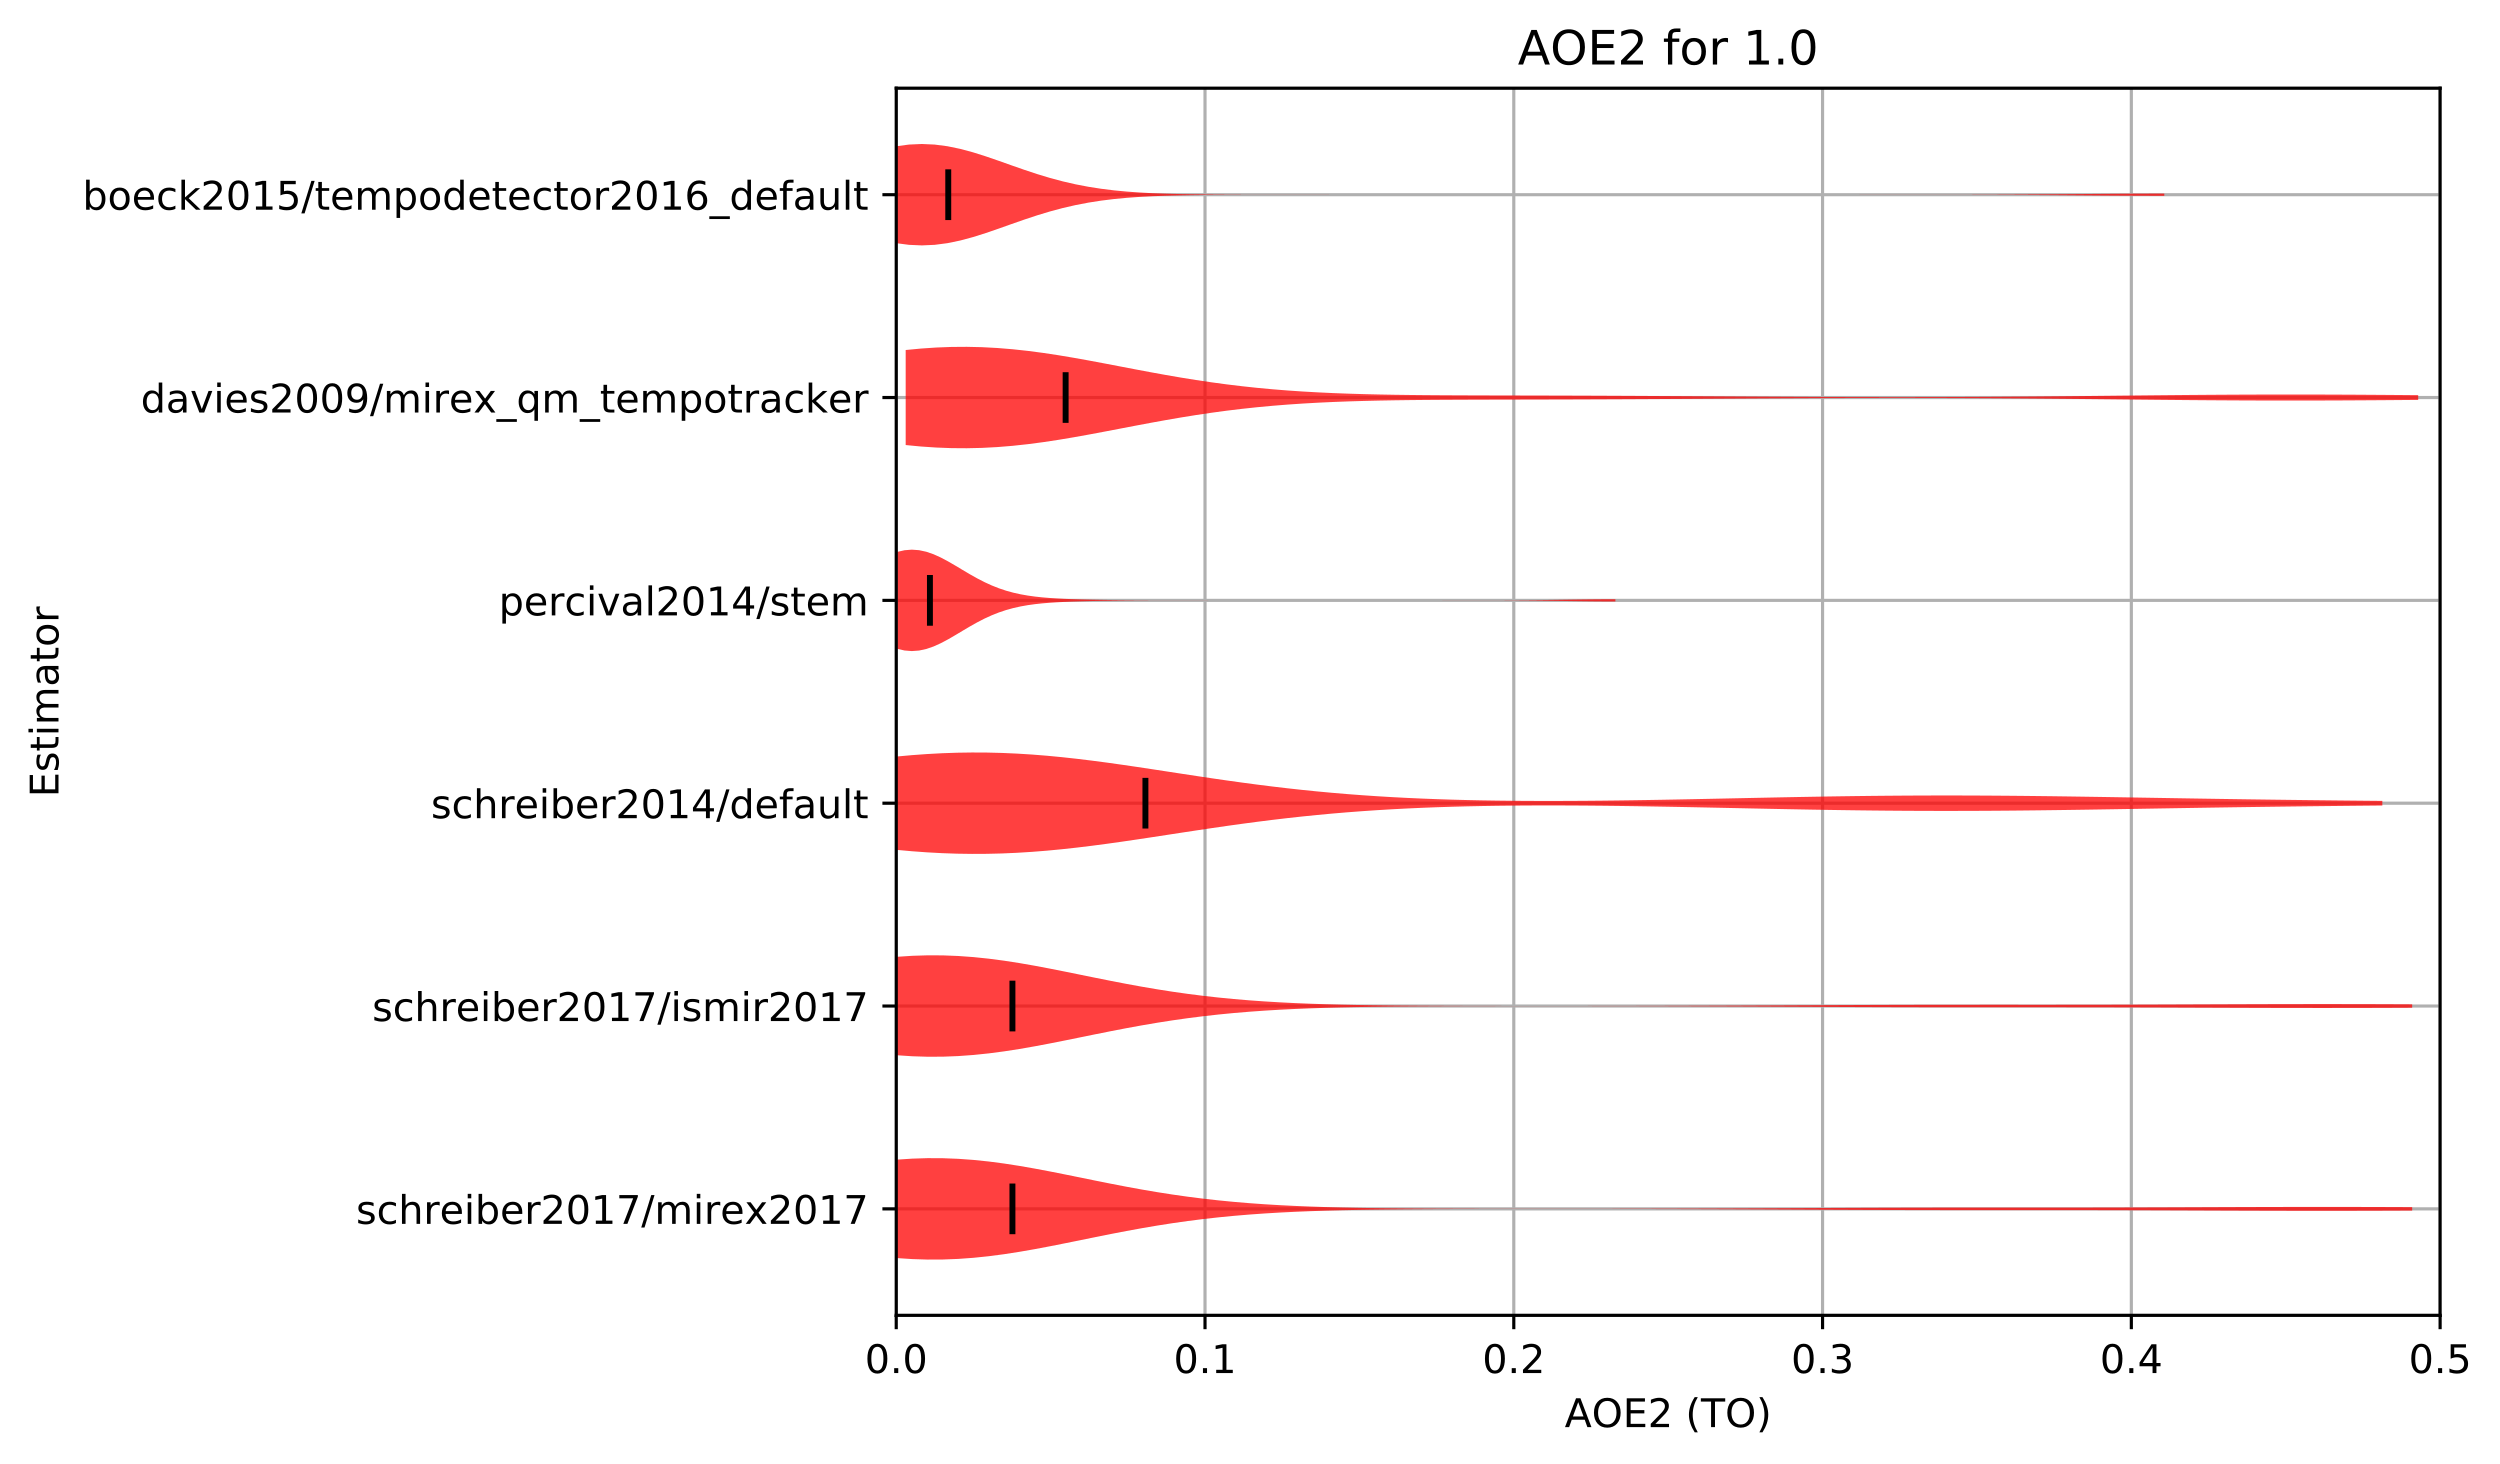<?xml version="1.0" encoding="utf-8" standalone="no"?>
<!DOCTYPE svg PUBLIC "-//W3C//DTD SVG 1.1//EN"
  "http://www.w3.org/Graphics/SVG/1.1/DTD/svg11.dtd">
<!-- Created with matplotlib (http://matplotlib.org/) -->
<svg height="370.338pt" version="1.1" viewBox="0 0 632.498 370.338" width="632.498pt" xmlns="http://www.w3.org/2000/svg" xmlns:xlink="http://www.w3.org/1999/xlink">
 <defs>
  <style type="text/css">
*{stroke-linecap:butt;stroke-linejoin:round;}
  </style>
 </defs>
 <g id="figure_1">
  <g id="patch_1">
   <path d="M -0 370.338 
L 632.498 370.338 
L 632.498 0 
L -0 0 
z
" style="fill:#ffffff;"/>
  </g>
  <g id="axes_1">
   <g id="patch_2">
    <path d="M 226.747 332.782 
L 617.347 332.782 
L 617.347 22.318 
L 226.747 22.318 
z
" style="fill:#ffffff;"/>
   </g>
   <g id="matplotlib.axis_1">
    <g id="xtick_1">
     <g id="line2d_1">
      <path clip-path="url(#p055250c05f)" d="M 226.747 332.782 
L 226.747 22.318 
" style="fill:none;stroke:#b0b0b0;stroke-linecap:square;stroke-width:0.8;"/>
     </g>
     <g id="line2d_2">
      <defs>
       <path d="M 0 0 
L 0 3.5 
" id="m2eb9b8fea3" style="stroke:#000000;stroke-width:0.8;"/>
      </defs>
      <g>
       <use style="stroke:#000000;stroke-width:0.8;" x="226.747" xlink:href="#m2eb9b8fea3" y="332.782"/>
      </g>
     </g>
     <g id="text_1">
      <!-- 0.0 -->
      <defs>
       <path d="M 31.781 66.406 
Q 24.172 66.406 20.328 58.906 
Q 16.5 51.422 16.5 36.375 
Q 16.5 21.391 20.328 13.891 
Q 24.172 6.391 31.781 6.391 
Q 39.453 6.391 43.281 13.891 
Q 47.125 21.391 47.125 36.375 
Q 47.125 51.422 43.281 58.906 
Q 39.453 66.406 31.781 66.406 
z
M 31.781 74.219 
Q 44.047 74.219 50.516 64.516 
Q 56.984 54.828 56.984 36.375 
Q 56.984 17.969 50.516 8.266 
Q 44.047 -1.422 31.781 -1.422 
Q 19.531 -1.422 13.062 8.266 
Q 6.594 17.969 6.594 36.375 
Q 6.594 54.828 13.062 64.516 
Q 19.531 74.219 31.781 74.219 
z
" id="DejaVuSans-30"/>
       <path d="M 10.688 12.406 
L 21 12.406 
L 21 0 
L 10.688 0 
z
" id="DejaVuSans-2e"/>
      </defs>
      <g transform="translate(218.795 347.381)scale(0.1 -0.1)">
       <use xlink:href="#DejaVuSans-30"/>
       <use x="63.623" xlink:href="#DejaVuSans-2e"/>
       <use x="95.41" xlink:href="#DejaVuSans-30"/>
      </g>
     </g>
    </g>
    <g id="xtick_2">
     <g id="line2d_3">
      <path clip-path="url(#p055250c05f)" d="M 304.867 332.782 
L 304.867 22.318 
" style="fill:none;stroke:#b0b0b0;stroke-linecap:square;stroke-width:0.8;"/>
     </g>
     <g id="line2d_4">
      <g>
       <use style="stroke:#000000;stroke-width:0.8;" x="304.867" xlink:href="#m2eb9b8fea3" y="332.782"/>
      </g>
     </g>
     <g id="text_2">
      <!-- 0.1 -->
      <defs>
       <path d="M 12.406 8.297 
L 28.516 8.297 
L 28.516 63.922 
L 10.984 60.406 
L 10.984 69.391 
L 28.422 72.906 
L 38.281 72.906 
L 38.281 8.297 
L 54.391 8.297 
L 54.391 0 
L 12.406 0 
z
" id="DejaVuSans-31"/>
      </defs>
      <g transform="translate(296.915 347.381)scale(0.1 -0.1)">
       <use xlink:href="#DejaVuSans-30"/>
       <use x="63.623" xlink:href="#DejaVuSans-2e"/>
       <use x="95.41" xlink:href="#DejaVuSans-31"/>
      </g>
     </g>
    </g>
    <g id="xtick_3">
     <g id="line2d_5">
      <path clip-path="url(#p055250c05f)" d="M 382.987 332.782 
L 382.987 22.318 
" style="fill:none;stroke:#b0b0b0;stroke-linecap:square;stroke-width:0.8;"/>
     </g>
     <g id="line2d_6">
      <g>
       <use style="stroke:#000000;stroke-width:0.8;" x="382.987" xlink:href="#m2eb9b8fea3" y="332.782"/>
      </g>
     </g>
     <g id="text_3">
      <!-- 0.2 -->
      <defs>
       <path d="M 19.188 8.297 
L 53.609 8.297 
L 53.609 0 
L 7.328 0 
L 7.328 8.297 
Q 12.938 14.109 22.625 23.891 
Q 32.328 33.688 34.812 36.531 
Q 39.547 41.844 41.422 45.531 
Q 43.312 49.219 43.312 52.781 
Q 43.312 58.594 39.234 62.25 
Q 35.156 65.922 28.609 65.922 
Q 23.969 65.922 18.812 64.312 
Q 13.672 62.703 7.812 59.422 
L 7.812 69.391 
Q 13.766 71.781 18.938 73 
Q 24.125 74.219 28.422 74.219 
Q 39.75 74.219 46.484 68.547 
Q 53.219 62.891 53.219 53.422 
Q 53.219 48.922 51.531 44.891 
Q 49.859 40.875 45.406 35.406 
Q 44.188 33.984 37.641 27.219 
Q 31.109 20.453 19.188 8.297 
z
" id="DejaVuSans-32"/>
      </defs>
      <g transform="translate(375.035 347.381)scale(0.1 -0.1)">
       <use xlink:href="#DejaVuSans-30"/>
       <use x="63.623" xlink:href="#DejaVuSans-2e"/>
       <use x="95.41" xlink:href="#DejaVuSans-32"/>
      </g>
     </g>
    </g>
    <g id="xtick_4">
     <g id="line2d_7">
      <path clip-path="url(#p055250c05f)" d="M 461.107 332.782 
L 461.107 22.318 
" style="fill:none;stroke:#b0b0b0;stroke-linecap:square;stroke-width:0.8;"/>
     </g>
     <g id="line2d_8">
      <g>
       <use style="stroke:#000000;stroke-width:0.8;" x="461.107" xlink:href="#m2eb9b8fea3" y="332.782"/>
      </g>
     </g>
     <g id="text_4">
      <!-- 0.3 -->
      <defs>
       <path d="M 40.578 39.312 
Q 47.656 37.797 51.625 33 
Q 55.609 28.219 55.609 21.188 
Q 55.609 10.406 48.188 4.484 
Q 40.766 -1.422 27.094 -1.422 
Q 22.516 -1.422 17.656 -0.516 
Q 12.797 0.391 7.625 2.203 
L 7.625 11.719 
Q 11.719 9.328 16.594 8.109 
Q 21.484 6.891 26.812 6.891 
Q 36.078 6.891 40.938 10.547 
Q 45.797 14.203 45.797 21.188 
Q 45.797 27.641 41.281 31.266 
Q 36.766 34.906 28.719 34.906 
L 20.219 34.906 
L 20.219 43.016 
L 29.109 43.016 
Q 36.375 43.016 40.234 45.922 
Q 44.094 48.828 44.094 54.297 
Q 44.094 59.906 40.109 62.906 
Q 36.141 65.922 28.719 65.922 
Q 24.656 65.922 20.016 65.031 
Q 15.375 64.156 9.812 62.312 
L 9.812 71.094 
Q 15.438 72.656 20.344 73.438 
Q 25.25 74.219 29.594 74.219 
Q 40.828 74.219 47.359 69.109 
Q 53.906 64.016 53.906 55.328 
Q 53.906 49.266 50.438 45.094 
Q 46.969 40.922 40.578 39.312 
z
" id="DejaVuSans-33"/>
      </defs>
      <g transform="translate(453.155 347.381)scale(0.1 -0.1)">
       <use xlink:href="#DejaVuSans-30"/>
       <use x="63.623" xlink:href="#DejaVuSans-2e"/>
       <use x="95.41" xlink:href="#DejaVuSans-33"/>
      </g>
     </g>
    </g>
    <g id="xtick_5">
     <g id="line2d_9">
      <path clip-path="url(#p055250c05f)" d="M 539.227 332.782 
L 539.227 22.318 
" style="fill:none;stroke:#b0b0b0;stroke-linecap:square;stroke-width:0.8;"/>
     </g>
     <g id="line2d_10">
      <g>
       <use style="stroke:#000000;stroke-width:0.8;" x="539.227" xlink:href="#m2eb9b8fea3" y="332.782"/>
      </g>
     </g>
     <g id="text_5">
      <!-- 0.4 -->
      <defs>
       <path d="M 37.797 64.312 
L 12.891 25.391 
L 37.797 25.391 
z
M 35.203 72.906 
L 47.609 72.906 
L 47.609 25.391 
L 58.016 25.391 
L 58.016 17.188 
L 47.609 17.188 
L 47.609 0 
L 37.797 0 
L 37.797 17.188 
L 4.891 17.188 
L 4.891 26.703 
z
" id="DejaVuSans-34"/>
      </defs>
      <g transform="translate(531.275 347.381)scale(0.1 -0.1)">
       <use xlink:href="#DejaVuSans-30"/>
       <use x="63.623" xlink:href="#DejaVuSans-2e"/>
       <use x="95.41" xlink:href="#DejaVuSans-34"/>
      </g>
     </g>
    </g>
    <g id="xtick_6">
     <g id="line2d_11">
      <path clip-path="url(#p055250c05f)" d="M 617.347 332.782 
L 617.347 22.318 
" style="fill:none;stroke:#b0b0b0;stroke-linecap:square;stroke-width:0.8;"/>
     </g>
     <g id="line2d_12">
      <g>
       <use style="stroke:#000000;stroke-width:0.8;" x="617.347" xlink:href="#m2eb9b8fea3" y="332.782"/>
      </g>
     </g>
     <g id="text_6">
      <!-- 0.5 -->
      <defs>
       <path d="M 10.797 72.906 
L 49.516 72.906 
L 49.516 64.594 
L 19.828 64.594 
L 19.828 46.734 
Q 21.969 47.469 24.109 47.828 
Q 26.266 48.188 28.422 48.188 
Q 40.625 48.188 47.75 41.5 
Q 54.891 34.812 54.891 23.391 
Q 54.891 11.625 47.562 5.094 
Q 40.234 -1.422 26.906 -1.422 
Q 22.312 -1.422 17.547 -0.641 
Q 12.797 0.141 7.719 1.703 
L 7.719 11.625 
Q 12.109 9.234 16.797 8.062 
Q 21.484 6.891 26.703 6.891 
Q 35.156 6.891 40.078 11.328 
Q 45.016 15.766 45.016 23.391 
Q 45.016 31 40.078 35.438 
Q 35.156 39.891 26.703 39.891 
Q 22.75 39.891 18.812 39.016 
Q 14.891 38.141 10.797 36.281 
z
" id="DejaVuSans-35"/>
      </defs>
      <g transform="translate(609.395 347.381)scale(0.1 -0.1)">
       <use xlink:href="#DejaVuSans-30"/>
       <use x="63.623" xlink:href="#DejaVuSans-2e"/>
       <use x="95.41" xlink:href="#DejaVuSans-35"/>
      </g>
     </g>
    </g>
    <g id="text_7">
     <!-- AOE2 (TO) -->
     <defs>
      <path d="M 34.188 63.188 
L 20.797 26.906 
L 47.609 26.906 
z
M 28.609 72.906 
L 39.797 72.906 
L 67.578 0 
L 57.328 0 
L 50.688 18.703 
L 17.828 18.703 
L 11.188 0 
L 0.781 0 
z
" id="DejaVuSans-41"/>
      <path d="M 39.406 66.219 
Q 28.656 66.219 22.328 58.203 
Q 16.016 50.203 16.016 36.375 
Q 16.016 22.609 22.328 14.594 
Q 28.656 6.594 39.406 6.594 
Q 50.141 6.594 56.422 14.594 
Q 62.703 22.609 62.703 36.375 
Q 62.703 50.203 56.422 58.203 
Q 50.141 66.219 39.406 66.219 
z
M 39.406 74.219 
Q 54.734 74.219 63.906 63.938 
Q 73.094 53.656 73.094 36.375 
Q 73.094 19.141 63.906 8.859 
Q 54.734 -1.422 39.406 -1.422 
Q 24.031 -1.422 14.812 8.828 
Q 5.609 19.094 5.609 36.375 
Q 5.609 53.656 14.812 63.938 
Q 24.031 74.219 39.406 74.219 
z
" id="DejaVuSans-4f"/>
      <path d="M 9.812 72.906 
L 55.906 72.906 
L 55.906 64.594 
L 19.672 64.594 
L 19.672 43.016 
L 54.391 43.016 
L 54.391 34.719 
L 19.672 34.719 
L 19.672 8.297 
L 56.781 8.297 
L 56.781 0 
L 9.812 0 
z
" id="DejaVuSans-45"/>
      <path id="DejaVuSans-20"/>
      <path d="M 31 75.875 
Q 24.469 64.656 21.281 53.656 
Q 18.109 42.672 18.109 31.391 
Q 18.109 20.125 21.312 9.062 
Q 24.516 -2 31 -13.188 
L 23.188 -13.188 
Q 15.875 -1.703 12.234 9.375 
Q 8.594 20.453 8.594 31.391 
Q 8.594 42.281 12.203 53.312 
Q 15.828 64.359 23.188 75.875 
z
" id="DejaVuSans-28"/>
      <path d="M -0.297 72.906 
L 61.375 72.906 
L 61.375 64.594 
L 35.5 64.594 
L 35.5 0 
L 25.594 0 
L 25.594 64.594 
L -0.297 64.594 
z
" id="DejaVuSans-54"/>
      <path d="M 8.016 75.875 
L 15.828 75.875 
Q 23.141 64.359 26.781 53.312 
Q 30.422 42.281 30.422 31.391 
Q 30.422 20.453 26.781 9.375 
Q 23.141 -1.703 15.828 -13.188 
L 8.016 -13.188 
Q 14.5 -2 17.703 9.062 
Q 20.906 20.125 20.906 31.391 
Q 20.906 42.672 17.703 53.656 
Q 14.5 64.656 8.016 75.875 
z
" id="DejaVuSans-29"/>
     </defs>
     <g transform="translate(395.87 361.059)scale(0.1 -0.1)">
      <use xlink:href="#DejaVuSans-41"/>
      <use x="68.393" xlink:href="#DejaVuSans-4f"/>
      <use x="147.104" xlink:href="#DejaVuSans-45"/>
      <use x="210.287" xlink:href="#DejaVuSans-32"/>
      <use x="273.91" xlink:href="#DejaVuSans-20"/>
      <use x="305.697" xlink:href="#DejaVuSans-28"/>
      <use x="344.711" xlink:href="#DejaVuSans-54"/>
      <use x="405.795" xlink:href="#DejaVuSans-4f"/>
      <use x="484.506" xlink:href="#DejaVuSans-29"/>
     </g>
    </g>
   </g>
   <g id="matplotlib.axis_2">
    <g id="ytick_1">
     <g id="line2d_13">
      <path clip-path="url(#p055250c05f)" d="M 226.747 305.841 
L 617.347 305.841 
" style="fill:none;stroke:#b0b0b0;stroke-linecap:square;stroke-width:0.8;"/>
     </g>
     <g id="line2d_14">
      <defs>
       <path d="M 0 0 
L -3.5 0 
" id="m1123ccf70c" style="stroke:#000000;stroke-width:0.8;"/>
      </defs>
      <g>
       <use style="stroke:#000000;stroke-width:0.8;" x="226.747" xlink:href="#m1123ccf70c" y="305.841"/>
      </g>
     </g>
     <g id="text_8">
      <!-- schreiber2017/mirex2017 -->
      <defs>
       <path d="M 44.281 53.078 
L 44.281 44.578 
Q 40.484 46.531 36.375 47.5 
Q 32.281 48.484 27.875 48.484 
Q 21.188 48.484 17.844 46.438 
Q 14.5 44.391 14.5 40.281 
Q 14.5 37.156 16.891 35.375 
Q 19.281 33.594 26.516 31.984 
L 29.594 31.297 
Q 39.156 29.25 43.188 25.516 
Q 47.219 21.781 47.219 15.094 
Q 47.219 7.469 41.188 3.016 
Q 35.156 -1.422 24.609 -1.422 
Q 20.219 -1.422 15.453 -0.562 
Q 10.688 0.297 5.422 2 
L 5.422 11.281 
Q 10.406 8.688 15.234 7.391 
Q 20.062 6.109 24.812 6.109 
Q 31.156 6.109 34.562 8.281 
Q 37.984 10.453 37.984 14.406 
Q 37.984 18.062 35.516 20.016 
Q 33.062 21.969 24.703 23.781 
L 21.578 24.516 
Q 13.234 26.266 9.516 29.906 
Q 5.812 33.547 5.812 39.891 
Q 5.812 47.609 11.281 51.797 
Q 16.75 56 26.812 56 
Q 31.781 56 36.172 55.266 
Q 40.578 54.547 44.281 53.078 
z
" id="DejaVuSans-73"/>
       <path d="M 48.781 52.594 
L 48.781 44.188 
Q 44.969 46.297 41.141 47.344 
Q 37.312 48.391 33.406 48.391 
Q 24.656 48.391 19.812 42.844 
Q 14.984 37.312 14.984 27.297 
Q 14.984 17.281 19.812 11.734 
Q 24.656 6.203 33.406 6.203 
Q 37.312 6.203 41.141 7.25 
Q 44.969 8.297 48.781 10.406 
L 48.781 2.094 
Q 45.016 0.344 40.984 -0.531 
Q 36.969 -1.422 32.422 -1.422 
Q 20.062 -1.422 12.781 6.344 
Q 5.516 14.109 5.516 27.297 
Q 5.516 40.672 12.859 48.328 
Q 20.219 56 33.016 56 
Q 37.156 56 41.109 55.141 
Q 45.062 54.297 48.781 52.594 
z
" id="DejaVuSans-63"/>
       <path d="M 54.891 33.016 
L 54.891 0 
L 45.906 0 
L 45.906 32.719 
Q 45.906 40.484 42.875 44.328 
Q 39.844 48.188 33.797 48.188 
Q 26.516 48.188 22.312 43.547 
Q 18.109 38.922 18.109 30.906 
L 18.109 0 
L 9.078 0 
L 9.078 75.984 
L 18.109 75.984 
L 18.109 46.188 
Q 21.344 51.125 25.703 53.562 
Q 30.078 56 35.797 56 
Q 45.219 56 50.047 50.172 
Q 54.891 44.344 54.891 33.016 
z
" id="DejaVuSans-68"/>
       <path d="M 41.109 46.297 
Q 39.594 47.172 37.812 47.578 
Q 36.031 48 33.891 48 
Q 26.266 48 22.188 43.047 
Q 18.109 38.094 18.109 28.812 
L 18.109 0 
L 9.078 0 
L 9.078 54.688 
L 18.109 54.688 
L 18.109 46.188 
Q 20.953 51.172 25.484 53.578 
Q 30.031 56 36.531 56 
Q 37.453 56 38.578 55.875 
Q 39.703 55.766 41.062 55.516 
z
" id="DejaVuSans-72"/>
       <path d="M 56.203 29.594 
L 56.203 25.203 
L 14.891 25.203 
Q 15.484 15.922 20.484 11.062 
Q 25.484 6.203 34.422 6.203 
Q 39.594 6.203 44.453 7.469 
Q 49.312 8.734 54.109 11.281 
L 54.109 2.781 
Q 49.266 0.734 44.188 -0.344 
Q 39.109 -1.422 33.891 -1.422 
Q 20.797 -1.422 13.156 6.188 
Q 5.516 13.812 5.516 26.812 
Q 5.516 40.234 12.766 48.109 
Q 20.016 56 32.328 56 
Q 43.359 56 49.781 48.891 
Q 56.203 41.797 56.203 29.594 
z
M 47.219 32.234 
Q 47.125 39.594 43.094 43.984 
Q 39.062 48.391 32.422 48.391 
Q 24.906 48.391 20.391 44.141 
Q 15.875 39.891 15.188 32.172 
z
" id="DejaVuSans-65"/>
       <path d="M 9.422 54.688 
L 18.406 54.688 
L 18.406 0 
L 9.422 0 
z
M 9.422 75.984 
L 18.406 75.984 
L 18.406 64.594 
L 9.422 64.594 
z
" id="DejaVuSans-69"/>
       <path d="M 48.688 27.297 
Q 48.688 37.203 44.609 42.844 
Q 40.531 48.484 33.406 48.484 
Q 26.266 48.484 22.188 42.844 
Q 18.109 37.203 18.109 27.297 
Q 18.109 17.391 22.188 11.75 
Q 26.266 6.109 33.406 6.109 
Q 40.531 6.109 44.609 11.75 
Q 48.688 17.391 48.688 27.297 
z
M 18.109 46.391 
Q 20.953 51.266 25.266 53.625 
Q 29.594 56 35.594 56 
Q 45.562 56 51.781 48.094 
Q 58.016 40.188 58.016 27.297 
Q 58.016 14.406 51.781 6.484 
Q 45.562 -1.422 35.594 -1.422 
Q 29.594 -1.422 25.266 0.953 
Q 20.953 3.328 18.109 8.203 
L 18.109 0 
L 9.078 0 
L 9.078 75.984 
L 18.109 75.984 
z
" id="DejaVuSans-62"/>
       <path d="M 8.203 72.906 
L 55.078 72.906 
L 55.078 68.703 
L 28.609 0 
L 18.312 0 
L 43.219 64.594 
L 8.203 64.594 
z
" id="DejaVuSans-37"/>
       <path d="M 25.391 72.906 
L 33.688 72.906 
L 8.297 -9.281 
L 0 -9.281 
z
" id="DejaVuSans-2f"/>
       <path d="M 52 44.188 
Q 55.375 50.25 60.062 53.125 
Q 64.75 56 71.094 56 
Q 79.641 56 84.281 50.016 
Q 88.922 44.047 88.922 33.016 
L 88.922 0 
L 79.891 0 
L 79.891 32.719 
Q 79.891 40.578 77.094 44.375 
Q 74.312 48.188 68.609 48.188 
Q 61.625 48.188 57.562 43.547 
Q 53.516 38.922 53.516 30.906 
L 53.516 0 
L 44.484 0 
L 44.484 32.719 
Q 44.484 40.625 41.703 44.406 
Q 38.922 48.188 33.109 48.188 
Q 26.219 48.188 22.156 43.531 
Q 18.109 38.875 18.109 30.906 
L 18.109 0 
L 9.078 0 
L 9.078 54.688 
L 18.109 54.688 
L 18.109 46.188 
Q 21.188 51.219 25.484 53.609 
Q 29.781 56 35.688 56 
Q 41.656 56 45.828 52.969 
Q 50 49.953 52 44.188 
z
" id="DejaVuSans-6d"/>
       <path d="M 54.891 54.688 
L 35.109 28.078 
L 55.906 0 
L 45.312 0 
L 29.391 21.484 
L 13.484 0 
L 2.875 0 
L 24.125 28.609 
L 4.688 54.688 
L 15.281 54.688 
L 29.781 35.203 
L 44.281 54.688 
z
" id="DejaVuSans-78"/>
      </defs>
      <g transform="translate(90.084 309.64)scale(0.1 -0.1)">
       <use xlink:href="#DejaVuSans-73"/>
       <use x="52.1" xlink:href="#DejaVuSans-63"/>
       <use x="107.08" xlink:href="#DejaVuSans-68"/>
       <use x="170.459" xlink:href="#DejaVuSans-72"/>
       <use x="211.541" xlink:href="#DejaVuSans-65"/>
       <use x="273.064" xlink:href="#DejaVuSans-69"/>
       <use x="300.848" xlink:href="#DejaVuSans-62"/>
       <use x="364.324" xlink:href="#DejaVuSans-65"/>
       <use x="425.848" xlink:href="#DejaVuSans-72"/>
       <use x="466.961" xlink:href="#DejaVuSans-32"/>
       <use x="530.584" xlink:href="#DejaVuSans-30"/>
       <use x="594.207" xlink:href="#DejaVuSans-31"/>
       <use x="657.83" xlink:href="#DejaVuSans-37"/>
       <use x="721.453" xlink:href="#DejaVuSans-2f"/>
       <use x="755.145" xlink:href="#DejaVuSans-6d"/>
       <use x="852.557" xlink:href="#DejaVuSans-69"/>
       <use x="880.34" xlink:href="#DejaVuSans-72"/>
       <use x="921.422" xlink:href="#DejaVuSans-65"/>
       <use x="982.93" xlink:href="#DejaVuSans-78"/>
       <use x="1042.109" xlink:href="#DejaVuSans-32"/>
       <use x="1105.732" xlink:href="#DejaVuSans-30"/>
       <use x="1169.355" xlink:href="#DejaVuSans-31"/>
       <use x="1232.979" xlink:href="#DejaVuSans-37"/>
      </g>
     </g>
    </g>
    <g id="ytick_2">
     <g id="line2d_15">
      <path clip-path="url(#p055250c05f)" d="M 226.747 254.525 
L 617.347 254.525 
" style="fill:none;stroke:#b0b0b0;stroke-linecap:square;stroke-width:0.8;"/>
     </g>
     <g id="line2d_16">
      <g>
       <use style="stroke:#000000;stroke-width:0.8;" x="226.747" xlink:href="#m1123ccf70c" y="254.525"/>
      </g>
     </g>
     <g id="text_9">
      <!-- schreiber2017/ismir2017 -->
      <g transform="translate(94.164 258.324)scale(0.1 -0.1)">
       <use xlink:href="#DejaVuSans-73"/>
       <use x="52.1" xlink:href="#DejaVuSans-63"/>
       <use x="107.08" xlink:href="#DejaVuSans-68"/>
       <use x="170.459" xlink:href="#DejaVuSans-72"/>
       <use x="211.541" xlink:href="#DejaVuSans-65"/>
       <use x="273.064" xlink:href="#DejaVuSans-69"/>
       <use x="300.848" xlink:href="#DejaVuSans-62"/>
       <use x="364.324" xlink:href="#DejaVuSans-65"/>
       <use x="425.848" xlink:href="#DejaVuSans-72"/>
       <use x="466.961" xlink:href="#DejaVuSans-32"/>
       <use x="530.584" xlink:href="#DejaVuSans-30"/>
       <use x="594.207" xlink:href="#DejaVuSans-31"/>
       <use x="657.83" xlink:href="#DejaVuSans-37"/>
       <use x="721.453" xlink:href="#DejaVuSans-2f"/>
       <use x="755.145" xlink:href="#DejaVuSans-69"/>
       <use x="782.928" xlink:href="#DejaVuSans-73"/>
       <use x="835.027" xlink:href="#DejaVuSans-6d"/>
       <use x="932.439" xlink:href="#DejaVuSans-69"/>
       <use x="960.223" xlink:href="#DejaVuSans-72"/>
       <use x="1001.336" xlink:href="#DejaVuSans-32"/>
       <use x="1064.959" xlink:href="#DejaVuSans-30"/>
       <use x="1128.582" xlink:href="#DejaVuSans-31"/>
       <use x="1192.205" xlink:href="#DejaVuSans-37"/>
      </g>
     </g>
    </g>
    <g id="ytick_3">
     <g id="line2d_17">
      <path clip-path="url(#p055250c05f)" d="M 226.747 203.208 
L 617.347 203.208 
" style="fill:none;stroke:#b0b0b0;stroke-linecap:square;stroke-width:0.8;"/>
     </g>
     <g id="line2d_18">
      <g>
       <use style="stroke:#000000;stroke-width:0.8;" x="226.747" xlink:href="#m1123ccf70c" y="203.208"/>
      </g>
     </g>
     <g id="text_10">
      <!-- schreiber2014/default -->
      <defs>
       <path d="M 45.406 46.391 
L 45.406 75.984 
L 54.391 75.984 
L 54.391 0 
L 45.406 0 
L 45.406 8.203 
Q 42.578 3.328 38.25 0.953 
Q 33.938 -1.422 27.875 -1.422 
Q 17.969 -1.422 11.734 6.484 
Q 5.516 14.406 5.516 27.297 
Q 5.516 40.188 11.734 48.094 
Q 17.969 56 27.875 56 
Q 33.938 56 38.25 53.625 
Q 42.578 51.266 45.406 46.391 
z
M 14.797 27.297 
Q 14.797 17.391 18.875 11.75 
Q 22.953 6.109 30.078 6.109 
Q 37.203 6.109 41.297 11.75 
Q 45.406 17.391 45.406 27.297 
Q 45.406 37.203 41.297 42.844 
Q 37.203 48.484 30.078 48.484 
Q 22.953 48.484 18.875 42.844 
Q 14.797 37.203 14.797 27.297 
z
" id="DejaVuSans-64"/>
       <path d="M 37.109 75.984 
L 37.109 68.5 
L 28.516 68.5 
Q 23.688 68.5 21.797 66.547 
Q 19.922 64.594 19.922 59.516 
L 19.922 54.688 
L 34.719 54.688 
L 34.719 47.703 
L 19.922 47.703 
L 19.922 0 
L 10.891 0 
L 10.891 47.703 
L 2.297 47.703 
L 2.297 54.688 
L 10.891 54.688 
L 10.891 58.5 
Q 10.891 67.625 15.141 71.797 
Q 19.391 75.984 28.609 75.984 
z
" id="DejaVuSans-66"/>
       <path d="M 34.281 27.484 
Q 23.391 27.484 19.188 25 
Q 14.984 22.516 14.984 16.5 
Q 14.984 11.719 18.141 8.906 
Q 21.297 6.109 26.703 6.109 
Q 34.188 6.109 38.703 11.406 
Q 43.219 16.703 43.219 25.484 
L 43.219 27.484 
z
M 52.203 31.203 
L 52.203 0 
L 43.219 0 
L 43.219 8.297 
Q 40.141 3.328 35.547 0.953 
Q 30.953 -1.422 24.312 -1.422 
Q 15.922 -1.422 10.953 3.297 
Q 6 8.016 6 15.922 
Q 6 25.141 12.172 29.828 
Q 18.359 34.516 30.609 34.516 
L 43.219 34.516 
L 43.219 35.406 
Q 43.219 41.609 39.141 45 
Q 35.062 48.391 27.688 48.391 
Q 23 48.391 18.547 47.266 
Q 14.109 46.141 10.016 43.891 
L 10.016 52.203 
Q 14.938 54.109 19.578 55.047 
Q 24.219 56 28.609 56 
Q 40.484 56 46.344 49.844 
Q 52.203 43.703 52.203 31.203 
z
" id="DejaVuSans-61"/>
       <path d="M 8.5 21.578 
L 8.5 54.688 
L 17.484 54.688 
L 17.484 21.922 
Q 17.484 14.156 20.5 10.266 
Q 23.531 6.391 29.594 6.391 
Q 36.859 6.391 41.078 11.031 
Q 45.312 15.672 45.312 23.688 
L 45.312 54.688 
L 54.297 54.688 
L 54.297 0 
L 45.312 0 
L 45.312 8.406 
Q 42.047 3.422 37.719 1 
Q 33.406 -1.422 27.688 -1.422 
Q 18.266 -1.422 13.375 4.438 
Q 8.5 10.297 8.5 21.578 
z
M 31.109 56 
z
" id="DejaVuSans-75"/>
       <path d="M 9.422 75.984 
L 18.406 75.984 
L 18.406 0 
L 9.422 0 
z
" id="DejaVuSans-6c"/>
       <path d="M 18.312 70.219 
L 18.312 54.688 
L 36.812 54.688 
L 36.812 47.703 
L 18.312 47.703 
L 18.312 18.016 
Q 18.312 11.328 20.141 9.422 
Q 21.969 7.516 27.594 7.516 
L 36.812 7.516 
L 36.812 0 
L 27.594 0 
Q 17.188 0 13.234 3.875 
Q 9.281 7.766 9.281 18.016 
L 9.281 47.703 
L 2.688 47.703 
L 2.688 54.688 
L 9.281 54.688 
L 9.281 70.219 
z
" id="DejaVuSans-74"/>
      </defs>
      <g transform="translate(109.045 207.008)scale(0.1 -0.1)">
       <use xlink:href="#DejaVuSans-73"/>
       <use x="52.1" xlink:href="#DejaVuSans-63"/>
       <use x="107.08" xlink:href="#DejaVuSans-68"/>
       <use x="170.459" xlink:href="#DejaVuSans-72"/>
       <use x="211.541" xlink:href="#DejaVuSans-65"/>
       <use x="273.064" xlink:href="#DejaVuSans-69"/>
       <use x="300.848" xlink:href="#DejaVuSans-62"/>
       <use x="364.324" xlink:href="#DejaVuSans-65"/>
       <use x="425.848" xlink:href="#DejaVuSans-72"/>
       <use x="466.961" xlink:href="#DejaVuSans-32"/>
       <use x="530.584" xlink:href="#DejaVuSans-30"/>
       <use x="594.207" xlink:href="#DejaVuSans-31"/>
       <use x="657.83" xlink:href="#DejaVuSans-34"/>
       <use x="721.453" xlink:href="#DejaVuSans-2f"/>
       <use x="755.145" xlink:href="#DejaVuSans-64"/>
       <use x="818.621" xlink:href="#DejaVuSans-65"/>
       <use x="880.145" xlink:href="#DejaVuSans-66"/>
       <use x="915.35" xlink:href="#DejaVuSans-61"/>
       <use x="976.629" xlink:href="#DejaVuSans-75"/>
       <use x="1040.008" xlink:href="#DejaVuSans-6c"/>
       <use x="1067.791" xlink:href="#DejaVuSans-74"/>
      </g>
     </g>
    </g>
    <g id="ytick_4">
     <g id="line2d_19">
      <path clip-path="url(#p055250c05f)" d="M 226.747 151.892 
L 617.347 151.892 
" style="fill:none;stroke:#b0b0b0;stroke-linecap:square;stroke-width:0.8;"/>
     </g>
     <g id="line2d_20">
      <g>
       <use style="stroke:#000000;stroke-width:0.8;" x="226.747" xlink:href="#m1123ccf70c" y="151.892"/>
      </g>
     </g>
     <g id="text_11">
      <!-- percival2014/stem -->
      <defs>
       <path d="M 18.109 8.203 
L 18.109 -20.797 
L 9.078 -20.797 
L 9.078 54.688 
L 18.109 54.688 
L 18.109 46.391 
Q 20.953 51.266 25.266 53.625 
Q 29.594 56 35.594 56 
Q 45.562 56 51.781 48.094 
Q 58.016 40.188 58.016 27.297 
Q 58.016 14.406 51.781 6.484 
Q 45.562 -1.422 35.594 -1.422 
Q 29.594 -1.422 25.266 0.953 
Q 20.953 3.328 18.109 8.203 
z
M 48.688 27.297 
Q 48.688 37.203 44.609 42.844 
Q 40.531 48.484 33.406 48.484 
Q 26.266 48.484 22.188 42.844 
Q 18.109 37.203 18.109 27.297 
Q 18.109 17.391 22.188 11.75 
Q 26.266 6.109 33.406 6.109 
Q 40.531 6.109 44.609 11.75 
Q 48.688 17.391 48.688 27.297 
z
" id="DejaVuSans-70"/>
       <path d="M 2.984 54.688 
L 12.5 54.688 
L 29.594 8.797 
L 46.688 54.688 
L 56.203 54.688 
L 35.688 0 
L 23.484 0 
z
" id="DejaVuSans-76"/>
      </defs>
      <g transform="translate(126.194 155.691)scale(0.1 -0.1)">
       <use xlink:href="#DejaVuSans-70"/>
       <use x="63.477" xlink:href="#DejaVuSans-65"/>
       <use x="125" xlink:href="#DejaVuSans-72"/>
       <use x="166.082" xlink:href="#DejaVuSans-63"/>
       <use x="221.062" xlink:href="#DejaVuSans-69"/>
       <use x="248.846" xlink:href="#DejaVuSans-76"/>
       <use x="308.025" xlink:href="#DejaVuSans-61"/>
       <use x="369.305" xlink:href="#DejaVuSans-6c"/>
       <use x="397.088" xlink:href="#DejaVuSans-32"/>
       <use x="460.711" xlink:href="#DejaVuSans-30"/>
       <use x="524.334" xlink:href="#DejaVuSans-31"/>
       <use x="587.957" xlink:href="#DejaVuSans-34"/>
       <use x="651.58" xlink:href="#DejaVuSans-2f"/>
       <use x="685.271" xlink:href="#DejaVuSans-73"/>
       <use x="737.371" xlink:href="#DejaVuSans-74"/>
       <use x="776.58" xlink:href="#DejaVuSans-65"/>
       <use x="838.104" xlink:href="#DejaVuSans-6d"/>
      </g>
     </g>
    </g>
    <g id="ytick_5">
     <g id="line2d_21">
      <path clip-path="url(#p055250c05f)" d="M 226.747 100.576 
L 617.347 100.576 
" style="fill:none;stroke:#b0b0b0;stroke-linecap:square;stroke-width:0.8;"/>
     </g>
     <g id="line2d_22">
      <g>
       <use style="stroke:#000000;stroke-width:0.8;" x="226.747" xlink:href="#m1123ccf70c" y="100.576"/>
      </g>
     </g>
     <g id="text_12">
      <!-- davies2009/mirex_qm_tempotracker -->
      <defs>
       <path d="M 10.984 1.516 
L 10.984 10.5 
Q 14.703 8.734 18.5 7.812 
Q 22.312 6.891 25.984 6.891 
Q 35.75 6.891 40.891 13.453 
Q 46.047 20.016 46.781 33.406 
Q 43.953 29.203 39.594 26.953 
Q 35.25 24.703 29.984 24.703 
Q 19.047 24.703 12.672 31.312 
Q 6.297 37.938 6.297 49.422 
Q 6.297 60.641 12.938 67.422 
Q 19.578 74.219 30.609 74.219 
Q 43.266 74.219 49.922 64.516 
Q 56.594 54.828 56.594 36.375 
Q 56.594 19.141 48.406 8.859 
Q 40.234 -1.422 26.422 -1.422 
Q 22.703 -1.422 18.891 -0.688 
Q 15.094 0.047 10.984 1.516 
z
M 30.609 32.422 
Q 37.25 32.422 41.125 36.953 
Q 45.016 41.5 45.016 49.422 
Q 45.016 57.281 41.125 61.844 
Q 37.25 66.406 30.609 66.406 
Q 23.969 66.406 20.094 61.844 
Q 16.219 57.281 16.219 49.422 
Q 16.219 41.5 20.094 36.953 
Q 23.969 32.422 30.609 32.422 
z
" id="DejaVuSans-39"/>
       <path d="M 50.984 -16.609 
L 50.984 -23.578 
L -0.984 -23.578 
L -0.984 -16.609 
z
" id="DejaVuSans-5f"/>
       <path d="M 14.797 27.297 
Q 14.797 17.391 18.875 11.75 
Q 22.953 6.109 30.078 6.109 
Q 37.203 6.109 41.297 11.75 
Q 45.406 17.391 45.406 27.297 
Q 45.406 37.203 41.297 42.844 
Q 37.203 48.484 30.078 48.484 
Q 22.953 48.484 18.875 42.844 
Q 14.797 37.203 14.797 27.297 
z
M 45.406 8.203 
Q 42.578 3.328 38.25 0.953 
Q 33.938 -1.422 27.875 -1.422 
Q 17.969 -1.422 11.734 6.484 
Q 5.516 14.406 5.516 27.297 
Q 5.516 40.188 11.734 48.094 
Q 17.969 56 27.875 56 
Q 33.938 56 38.25 53.625 
Q 42.578 51.266 45.406 46.391 
L 45.406 54.688 
L 54.391 54.688 
L 54.391 -20.797 
L 45.406 -20.797 
z
" id="DejaVuSans-71"/>
       <path d="M 30.609 48.391 
Q 23.391 48.391 19.188 42.75 
Q 14.984 37.109 14.984 27.297 
Q 14.984 17.484 19.156 11.844 
Q 23.344 6.203 30.609 6.203 
Q 37.797 6.203 41.984 11.859 
Q 46.188 17.531 46.188 27.297 
Q 46.188 37.016 41.984 42.703 
Q 37.797 48.391 30.609 48.391 
z
M 30.609 56 
Q 42.328 56 49.016 48.375 
Q 55.719 40.766 55.719 27.297 
Q 55.719 13.875 49.016 6.219 
Q 42.328 -1.422 30.609 -1.422 
Q 18.844 -1.422 12.172 6.219 
Q 5.516 13.875 5.516 27.297 
Q 5.516 40.766 12.172 48.375 
Q 18.844 56 30.609 56 
z
" id="DejaVuSans-6f"/>
       <path d="M 9.078 75.984 
L 18.109 75.984 
L 18.109 31.109 
L 44.922 54.688 
L 56.391 54.688 
L 27.391 29.109 
L 57.625 0 
L 45.906 0 
L 18.109 26.703 
L 18.109 0 
L 9.078 0 
z
" id="DejaVuSans-6b"/>
      </defs>
      <g transform="translate(35.617 104.375)scale(0.1 -0.1)">
       <use xlink:href="#DejaVuSans-64"/>
       <use x="63.477" xlink:href="#DejaVuSans-61"/>
       <use x="124.756" xlink:href="#DejaVuSans-76"/>
       <use x="183.936" xlink:href="#DejaVuSans-69"/>
       <use x="211.719" xlink:href="#DejaVuSans-65"/>
       <use x="273.242" xlink:href="#DejaVuSans-73"/>
       <use x="325.342" xlink:href="#DejaVuSans-32"/>
       <use x="388.965" xlink:href="#DejaVuSans-30"/>
       <use x="452.588" xlink:href="#DejaVuSans-30"/>
       <use x="516.211" xlink:href="#DejaVuSans-39"/>
       <use x="579.834" xlink:href="#DejaVuSans-2f"/>
       <use x="613.525" xlink:href="#DejaVuSans-6d"/>
       <use x="710.938" xlink:href="#DejaVuSans-69"/>
       <use x="738.721" xlink:href="#DejaVuSans-72"/>
       <use x="779.803" xlink:href="#DejaVuSans-65"/>
       <use x="841.311" xlink:href="#DejaVuSans-78"/>
       <use x="900.49" xlink:href="#DejaVuSans-5f"/>
       <use x="950.49" xlink:href="#DejaVuSans-71"/>
       <use x="1013.967" xlink:href="#DejaVuSans-6d"/>
       <use x="1111.379" xlink:href="#DejaVuSans-5f"/>
       <use x="1161.379" xlink:href="#DejaVuSans-74"/>
       <use x="1200.588" xlink:href="#DejaVuSans-65"/>
       <use x="1262.111" xlink:href="#DejaVuSans-6d"/>
       <use x="1359.523" xlink:href="#DejaVuSans-70"/>
       <use x="1423" xlink:href="#DejaVuSans-6f"/>
       <use x="1484.182" xlink:href="#DejaVuSans-74"/>
       <use x="1523.391" xlink:href="#DejaVuSans-72"/>
       <use x="1564.504" xlink:href="#DejaVuSans-61"/>
       <use x="1625.783" xlink:href="#DejaVuSans-63"/>
       <use x="1680.764" xlink:href="#DejaVuSans-6b"/>
       <use x="1738.627" xlink:href="#DejaVuSans-65"/>
       <use x="1800.15" xlink:href="#DejaVuSans-72"/>
      </g>
     </g>
    </g>
    <g id="ytick_6">
     <g id="line2d_23">
      <path clip-path="url(#p055250c05f)" d="M 226.747 49.259 
L 617.347 49.259 
" style="fill:none;stroke:#b0b0b0;stroke-linecap:square;stroke-width:0.8;"/>
     </g>
     <g id="line2d_24">
      <g>
       <use style="stroke:#000000;stroke-width:0.8;" x="226.747" xlink:href="#m1123ccf70c" y="49.259"/>
      </g>
     </g>
     <g id="text_13">
      <!-- boeck2015/tempodetector2016_default -->
      <defs>
       <path d="M 33.016 40.375 
Q 26.375 40.375 22.484 35.828 
Q 18.609 31.297 18.609 23.391 
Q 18.609 15.531 22.484 10.953 
Q 26.375 6.391 33.016 6.391 
Q 39.656 6.391 43.531 10.953 
Q 47.406 15.531 47.406 23.391 
Q 47.406 31.297 43.531 35.828 
Q 39.656 40.375 33.016 40.375 
z
M 52.594 71.297 
L 52.594 62.312 
Q 48.875 64.062 45.094 64.984 
Q 41.312 65.922 37.594 65.922 
Q 27.828 65.922 22.672 59.328 
Q 17.531 52.734 16.797 39.406 
Q 19.672 43.656 24.016 45.922 
Q 28.375 48.188 33.594 48.188 
Q 44.578 48.188 50.953 41.516 
Q 57.328 34.859 57.328 23.391 
Q 57.328 12.156 50.688 5.359 
Q 44.047 -1.422 33.016 -1.422 
Q 20.359 -1.422 13.672 8.266 
Q 6.984 17.969 6.984 36.375 
Q 6.984 53.656 15.188 63.938 
Q 23.391 74.219 37.203 74.219 
Q 40.922 74.219 44.703 73.484 
Q 48.484 72.75 52.594 71.297 
z
" id="DejaVuSans-36"/>
      </defs>
      <g transform="translate(20.878 53.058)scale(0.1 -0.1)">
       <use xlink:href="#DejaVuSans-62"/>
       <use x="63.477" xlink:href="#DejaVuSans-6f"/>
       <use x="124.658" xlink:href="#DejaVuSans-65"/>
       <use x="186.182" xlink:href="#DejaVuSans-63"/>
       <use x="241.162" xlink:href="#DejaVuSans-6b"/>
       <use x="299.072" xlink:href="#DejaVuSans-32"/>
       <use x="362.695" xlink:href="#DejaVuSans-30"/>
       <use x="426.318" xlink:href="#DejaVuSans-31"/>
       <use x="489.941" xlink:href="#DejaVuSans-35"/>
       <use x="553.564" xlink:href="#DejaVuSans-2f"/>
       <use x="587.256" xlink:href="#DejaVuSans-74"/>
       <use x="626.465" xlink:href="#DejaVuSans-65"/>
       <use x="687.988" xlink:href="#DejaVuSans-6d"/>
       <use x="785.4" xlink:href="#DejaVuSans-70"/>
       <use x="848.877" xlink:href="#DejaVuSans-6f"/>
       <use x="910.059" xlink:href="#DejaVuSans-64"/>
       <use x="973.535" xlink:href="#DejaVuSans-65"/>
       <use x="1035.059" xlink:href="#DejaVuSans-74"/>
       <use x="1074.268" xlink:href="#DejaVuSans-65"/>
       <use x="1135.791" xlink:href="#DejaVuSans-63"/>
       <use x="1190.771" xlink:href="#DejaVuSans-74"/>
       <use x="1229.98" xlink:href="#DejaVuSans-6f"/>
       <use x="1291.162" xlink:href="#DejaVuSans-72"/>
       <use x="1332.275" xlink:href="#DejaVuSans-32"/>
       <use x="1395.898" xlink:href="#DejaVuSans-30"/>
       <use x="1459.521" xlink:href="#DejaVuSans-31"/>
       <use x="1523.145" xlink:href="#DejaVuSans-36"/>
       <use x="1586.768" xlink:href="#DejaVuSans-5f"/>
       <use x="1636.768" xlink:href="#DejaVuSans-64"/>
       <use x="1700.244" xlink:href="#DejaVuSans-65"/>
       <use x="1761.768" xlink:href="#DejaVuSans-66"/>
       <use x="1796.973" xlink:href="#DejaVuSans-61"/>
       <use x="1858.252" xlink:href="#DejaVuSans-75"/>
       <use x="1921.631" xlink:href="#DejaVuSans-6c"/>
       <use x="1949.414" xlink:href="#DejaVuSans-74"/>
      </g>
     </g>
    </g>
    <g id="text_14">
     <!-- Estimator -->
     <g transform="translate(14.798 201.673)rotate(-90)scale(0.1 -0.1)">
      <use xlink:href="#DejaVuSans-45"/>
      <use x="63.184" xlink:href="#DejaVuSans-73"/>
      <use x="115.283" xlink:href="#DejaVuSans-74"/>
      <use x="154.492" xlink:href="#DejaVuSans-69"/>
      <use x="182.275" xlink:href="#DejaVuSans-6d"/>
      <use x="279.688" xlink:href="#DejaVuSans-61"/>
      <use x="340.967" xlink:href="#DejaVuSans-74"/>
      <use x="380.176" xlink:href="#DejaVuSans-6f"/>
      <use x="441.357" xlink:href="#DejaVuSans-72"/>
     </g>
    </g>
   </g>
   <g id="PolyCollection_1">
    <path clip-path="url(#p055250c05f)" d="M 226.937 293.387 
L 226.937 318.295 
L 230.809 318.549 
L 234.682 318.67 
L 238.554 318.654 
L 242.426 318.503 
L 246.298 318.222 
L 250.17 317.82 
L 254.042 317.311 
L 257.914 316.709 
L 261.787 316.033 
L 265.659 315.301 
L 269.531 314.532 
L 273.403 313.745 
L 277.275 312.957 
L 281.147 312.183 
L 285.019 311.438 
L 288.892 310.731 
L 292.764 310.072 
L 296.636 309.465 
L 300.508 308.916 
L 304.38 308.425 
L 308.252 307.991 
L 312.124 307.613 
L 315.997 307.288 
L 319.869 307.011 
L 323.741 306.778 
L 327.613 306.585 
L 331.485 306.426 
L 335.357 306.296 
L 339.229 306.192 
L 343.102 306.109 
L 346.974 306.044 
L 350.846 305.994 
L 354.718 305.954 
L 358.59 305.925 
L 362.462 305.902 
L 366.334 305.886 
L 370.207 305.874 
L 374.079 305.865 
L 377.951 305.859 
L 381.823 305.855 
L 385.695 305.853 
L 389.567 305.852 
L 393.439 305.853 
L 397.312 305.854 
L 401.184 305.857 
L 405.056 305.861 
L 408.928 305.866 
L 412.8 305.872 
L 416.672 305.88 
L 420.544 305.888 
L 424.417 305.899 
L 428.289 305.911 
L 432.161 305.924 
L 436.033 305.939 
L 439.905 305.955 
L 443.777 305.973 
L 447.649 305.991 
L 451.522 306.01 
L 455.394 306.03 
L 459.266 306.049 
L 463.138 306.067 
L 467.01 306.085 
L 470.882 306.102 
L 474.755 306.116 
L 478.627 306.129 
L 482.499 306.139 
L 486.371 306.148 
L 490.243 306.154 
L 494.115 306.158 
L 497.987 306.16 
L 501.86 306.161 
L 505.732 306.161 
L 509.604 306.16 
L 513.476 306.16 
L 517.348 306.16 
L 521.22 306.161 
L 525.092 306.164 
L 528.965 306.168 
L 532.837 306.175 
L 536.709 306.183 
L 540.581 306.193 
L 544.453 306.206 
L 548.325 306.219 
L 552.197 306.234 
L 556.07 306.249 
L 559.942 306.265 
L 563.814 306.28 
L 567.686 306.294 
L 571.558 306.306 
L 575.43 306.317 
L 579.302 306.325 
L 583.175 306.33 
L 587.047 306.332 
L 590.919 306.331 
L 594.791 306.326 
L 598.663 306.319 
L 602.535 306.307 
L 606.407 306.293 
L 610.28 306.276 
L 610.28 305.406 
L 610.28 305.406 
L 606.407 305.389 
L 602.535 305.375 
L 598.663 305.364 
L 594.791 305.356 
L 590.919 305.351 
L 587.047 305.35 
L 583.175 305.352 
L 579.302 305.358 
L 575.43 305.366 
L 571.558 305.376 
L 567.686 305.388 
L 563.814 305.402 
L 559.942 305.417 
L 556.07 305.433 
L 552.197 305.448 
L 548.325 305.463 
L 544.453 305.476 
L 540.581 305.489 
L 536.709 305.499 
L 532.837 305.507 
L 528.965 305.514 
L 525.092 305.518 
L 521.22 305.521 
L 517.348 305.522 
L 513.476 305.522 
L 509.604 305.522 
L 505.732 305.521 
L 501.86 305.521 
L 497.987 305.522 
L 494.115 305.524 
L 490.243 305.528 
L 486.371 305.534 
L 482.499 305.543 
L 478.627 305.553 
L 474.755 305.566 
L 470.882 305.581 
L 467.01 305.597 
L 463.138 305.615 
L 459.266 305.633 
L 455.394 305.653 
L 451.522 305.672 
L 447.649 305.691 
L 443.777 305.709 
L 439.905 305.727 
L 436.033 305.743 
L 432.161 305.758 
L 428.289 305.771 
L 424.417 305.783 
L 420.544 305.794 
L 416.672 305.803 
L 412.8 305.81 
L 408.928 305.816 
L 405.056 305.821 
L 401.184 305.825 
L 397.312 305.828 
L 393.439 305.829 
L 389.567 305.83 
L 385.695 305.829 
L 381.823 305.827 
L 377.951 305.823 
L 374.079 305.817 
L 370.207 305.809 
L 366.334 305.796 
L 362.462 305.78 
L 358.59 305.757 
L 354.718 305.728 
L 350.846 305.689 
L 346.974 305.638 
L 343.102 305.573 
L 339.229 305.49 
L 335.357 305.386 
L 331.485 305.256 
L 327.613 305.097 
L 323.741 304.904 
L 319.869 304.671 
L 315.997 304.394 
L 312.124 304.069 
L 308.252 303.691 
L 304.38 303.257 
L 300.508 302.766 
L 296.636 302.217 
L 292.764 301.611 
L 288.892 300.951 
L 285.019 300.245 
L 281.147 299.499 
L 277.275 298.725 
L 273.403 297.937 
L 269.531 297.15 
L 265.659 296.381 
L 261.787 295.649 
L 257.914 294.973 
L 254.042 294.371 
L 250.17 293.862 
L 246.298 293.46 
L 242.426 293.179 
L 238.554 293.028 
L 234.682 293.012 
L 230.809 293.133 
L 226.937 293.387 
z
" style="fill:#ff0000;fill-opacity:0.75;"/>
   </g>
   <g id="PolyCollection_2">
    <path clip-path="url(#p055250c05f)" d="M 226.937 242.07 
L 226.937 266.979 
L 230.809 267.233 
L 234.682 267.354 
L 238.554 267.338 
L 242.426 267.187 
L 246.298 266.905 
L 250.17 266.504 
L 254.042 265.994 
L 257.914 265.393 
L 261.787 264.716 
L 265.659 263.984 
L 269.531 263.216 
L 273.403 262.428 
L 277.275 261.64 
L 281.147 260.867 
L 285.019 260.121 
L 288.892 259.415 
L 292.764 258.755 
L 296.636 258.149 
L 300.508 257.6 
L 304.38 257.108 
L 308.252 256.675 
L 312.124 256.297 
L 315.997 255.972 
L 319.869 255.695 
L 323.741 255.462 
L 327.613 255.268 
L 331.485 255.109 
L 335.357 254.98 
L 339.229 254.876 
L 343.102 254.793 
L 346.974 254.728 
L 350.846 254.677 
L 354.718 254.638 
L 358.59 254.608 
L 362.462 254.586 
L 366.334 254.569 
L 370.207 254.557 
L 374.079 254.549 
L 377.951 254.543 
L 381.823 254.539 
L 385.695 254.537 
L 389.567 254.536 
L 393.439 254.537 
L 397.312 254.538 
L 401.184 254.541 
L 405.056 254.545 
L 408.928 254.55 
L 412.8 254.556 
L 416.672 254.563 
L 420.544 254.572 
L 424.417 254.583 
L 428.289 254.594 
L 432.161 254.608 
L 436.033 254.623 
L 439.905 254.639 
L 443.777 254.656 
L 447.649 254.675 
L 451.522 254.694 
L 455.394 254.713 
L 459.266 254.732 
L 463.138 254.751 
L 467.01 254.769 
L 470.882 254.785 
L 474.755 254.8 
L 478.627 254.813 
L 482.499 254.823 
L 486.371 254.831 
L 490.243 254.837 
L 494.115 254.842 
L 497.987 254.844 
L 501.86 254.845 
L 505.732 254.845 
L 509.604 254.844 
L 513.476 254.843 
L 517.348 254.844 
L 521.22 254.845 
L 525.092 254.847 
L 528.965 254.852 
L 532.837 254.858 
L 536.709 254.867 
L 540.581 254.877 
L 544.453 254.889 
L 548.325 254.903 
L 552.197 254.918 
L 556.07 254.933 
L 559.942 254.948 
L 563.814 254.963 
L 567.686 254.977 
L 571.558 254.99 
L 575.43 255 
L 579.302 255.008 
L 583.175 255.013 
L 587.047 255.016 
L 590.919 255.014 
L 594.791 255.01 
L 598.663 255.002 
L 602.535 254.991 
L 606.407 254.977 
L 610.28 254.959 
L 610.28 254.09 
L 610.28 254.09 
L 606.407 254.073 
L 602.535 254.058 
L 598.663 254.047 
L 594.791 254.039 
L 590.919 254.035 
L 587.047 254.034 
L 583.175 254.036 
L 579.302 254.041 
L 575.43 254.049 
L 571.558 254.06 
L 567.686 254.072 
L 563.814 254.086 
L 559.942 254.101 
L 556.07 254.116 
L 552.197 254.132 
L 548.325 254.146 
L 544.453 254.16 
L 540.581 254.172 
L 536.709 254.183 
L 532.837 254.191 
L 528.965 254.198 
L 525.092 254.202 
L 521.22 254.205 
L 517.348 254.206 
L 513.476 254.206 
L 509.604 254.205 
L 505.732 254.205 
L 501.86 254.205 
L 497.987 254.206 
L 494.115 254.208 
L 490.243 254.212 
L 486.371 254.218 
L 482.499 254.226 
L 478.627 254.237 
L 474.755 254.249 
L 470.882 254.264 
L 467.01 254.281 
L 463.138 254.298 
L 459.266 254.317 
L 455.394 254.336 
L 451.522 254.356 
L 447.649 254.375 
L 443.777 254.393 
L 439.905 254.41 
L 436.033 254.427 
L 432.161 254.442 
L 428.289 254.455 
L 424.417 254.467 
L 420.544 254.477 
L 416.672 254.486 
L 412.8 254.494 
L 408.928 254.5 
L 405.056 254.505 
L 401.184 254.509 
L 397.312 254.511 
L 393.439 254.513 
L 389.567 254.513 
L 385.695 254.513 
L 381.823 254.51 
L 377.951 254.507 
L 374.079 254.501 
L 370.207 254.492 
L 366.334 254.48 
L 362.462 254.463 
L 358.59 254.441 
L 354.718 254.411 
L 350.846 254.372 
L 346.974 254.321 
L 343.102 254.256 
L 339.229 254.173 
L 335.357 254.069 
L 331.485 253.94 
L 327.613 253.781 
L 323.741 253.587 
L 319.869 253.355 
L 315.997 253.078 
L 312.124 252.752 
L 308.252 252.375 
L 304.38 251.941 
L 300.508 251.45 
L 296.636 250.9 
L 292.764 250.294 
L 288.892 249.635 
L 285.019 248.928 
L 281.147 248.183 
L 277.275 247.409 
L 273.403 246.621 
L 269.531 245.834 
L 265.659 245.065 
L 261.787 244.333 
L 257.914 243.657 
L 254.042 243.055 
L 250.17 242.546 
L 246.298 242.144 
L 242.426 241.863 
L 238.554 241.711 
L 234.682 241.696 
L 230.809 241.816 
L 226.937 242.07 
z
" style="fill:#ff0000;fill-opacity:0.75;"/>
   </g>
   <g id="PolyCollection_3">
    <path clip-path="url(#p055250c05f)" d="M 226.937 191.392 
L 226.937 215.024 
L 230.733 215.366 
L 234.529 215.642 
L 238.325 215.848 
L 242.121 215.981 
L 245.917 216.037 
L 249.712 216.018 
L 253.508 215.924 
L 257.304 215.756 
L 261.1 215.518 
L 264.896 215.216 
L 268.692 214.853 
L 272.488 214.437 
L 276.283 213.974 
L 280.079 213.472 
L 283.875 212.939 
L 287.671 212.382 
L 291.467 211.81 
L 295.263 211.229 
L 299.059 210.646 
L 302.854 210.069 
L 306.65 209.502 
L 310.446 208.952 
L 314.242 208.423 
L 318.038 207.918 
L 321.834 207.44 
L 325.63 206.992 
L 329.426 206.575 
L 333.221 206.19 
L 337.017 205.837 
L 340.813 205.517 
L 344.609 205.229 
L 348.405 204.972 
L 352.201 204.745 
L 355.997 204.546 
L 359.792 204.374 
L 363.588 204.228 
L 367.384 204.106 
L 371.18 204.005 
L 374.976 203.926 
L 378.772 203.865 
L 382.568 203.822 
L 386.363 203.795 
L 390.159 203.782 
L 393.955 203.784 
L 397.751 203.797 
L 401.547 203.822 
L 405.343 203.857 
L 409.139 203.901 
L 412.935 203.953 
L 416.73 204.012 
L 420.526 204.077 
L 424.322 204.147 
L 428.118 204.221 
L 431.914 204.299 
L 435.71 204.378 
L 439.506 204.458 
L 443.301 204.538 
L 447.097 204.617 
L 450.893 204.694 
L 454.689 204.767 
L 458.485 204.837 
L 462.281 204.901 
L 466.077 204.96 
L 469.872 205.012 
L 473.668 205.057 
L 477.464 205.095 
L 481.26 205.124 
L 485.056 205.145 
L 488.852 205.157 
L 492.648 205.161 
L 496.443 205.156 
L 500.239 205.143 
L 504.035 205.122 
L 507.831 205.094 
L 511.627 205.059 
L 515.423 205.017 
L 519.219 204.97 
L 523.015 204.918 
L 526.81 204.863 
L 530.606 204.804 
L 534.402 204.743 
L 538.198 204.68 
L 541.994 204.616 
L 545.79 204.552 
L 549.586 204.488 
L 553.381 204.425 
L 557.177 204.364 
L 560.973 204.304 
L 564.769 204.246 
L 568.565 204.191 
L 572.361 204.138 
L 576.157 204.087 
L 579.952 204.039 
L 583.748 203.993 
L 587.544 203.949 
L 591.34 203.908 
L 595.136 203.868 
L 598.932 203.83 
L 602.728 203.793 
L 602.728 202.623 
L 602.728 202.623 
L 598.932 202.587 
L 595.136 202.549 
L 591.34 202.509 
L 587.544 202.467 
L 583.748 202.424 
L 579.952 202.378 
L 576.157 202.329 
L 572.361 202.279 
L 568.565 202.226 
L 564.769 202.17 
L 560.973 202.113 
L 557.177 202.053 
L 553.381 201.992 
L 549.586 201.929 
L 545.79 201.865 
L 541.994 201.801 
L 538.198 201.737 
L 534.402 201.674 
L 530.606 201.613 
L 526.81 201.554 
L 523.015 201.498 
L 519.219 201.446 
L 515.423 201.4 
L 511.627 201.358 
L 507.831 201.323 
L 504.035 201.295 
L 500.239 201.274 
L 496.443 201.261 
L 492.648 201.256 
L 488.852 201.26 
L 485.056 201.272 
L 481.26 201.293 
L 477.464 201.322 
L 473.668 201.359 
L 469.872 201.404 
L 466.077 201.457 
L 462.281 201.515 
L 458.485 201.58 
L 454.689 201.649 
L 450.893 201.723 
L 447.097 201.8 
L 443.301 201.879 
L 439.506 201.959 
L 435.71 202.039 
L 431.914 202.118 
L 428.118 202.195 
L 424.322 202.27 
L 420.526 202.34 
L 416.73 202.405 
L 412.935 202.464 
L 409.139 202.516 
L 405.343 202.56 
L 401.547 202.595 
L 397.751 202.619 
L 393.955 202.633 
L 390.159 202.634 
L 386.363 202.622 
L 382.568 202.595 
L 378.772 202.552 
L 374.976 202.491 
L 371.18 202.411 
L 367.384 202.311 
L 363.588 202.188 
L 359.792 202.042 
L 355.997 201.87 
L 352.201 201.672 
L 348.405 201.444 
L 344.609 201.187 
L 340.813 200.899 
L 337.017 200.579 
L 333.221 200.227 
L 329.426 199.842 
L 325.63 199.425 
L 321.834 198.977 
L 318.038 198.499 
L 314.242 197.994 
L 310.446 197.464 
L 306.65 196.914 
L 302.854 196.348 
L 299.059 195.77 
L 295.263 195.188 
L 291.467 194.607 
L 287.671 194.034 
L 283.875 193.478 
L 280.079 192.944 
L 276.283 192.443 
L 272.488 191.98 
L 268.692 191.564 
L 264.896 191.201 
L 261.1 190.898 
L 257.304 190.661 
L 253.508 190.493 
L 249.712 190.398 
L 245.917 190.379 
L 242.121 190.436 
L 238.325 190.568 
L 234.529 190.774 
L 230.733 191.05 
L 226.937 191.392 
z
" style="fill:#ff0000;fill-opacity:0.75;"/>
   </g>
   <g id="PolyCollection_4">
    <path clip-path="url(#p055250c05f)" d="M 227.022 139.624 
L 227.022 164.16 
L 228.857 164.576 
L 230.692 164.721 
L 232.527 164.589 
L 234.362 164.191 
L 236.197 163.556 
L 238.032 162.725 
L 239.867 161.75 
L 241.702 160.685 
L 243.537 159.586 
L 245.372 158.5 
L 247.207 157.469 
L 249.043 156.522 
L 250.878 155.68 
L 252.713 154.952 
L 254.548 154.338 
L 256.383 153.832 
L 258.218 153.424 
L 260.053 153.1 
L 261.888 152.847 
L 263.723 152.65 
L 265.558 152.497 
L 267.393 152.377 
L 269.229 152.283 
L 271.064 152.207 
L 272.899 152.146 
L 274.734 152.095 
L 276.569 152.053 
L 278.404 152.018 
L 280.239 151.99 
L 282.074 151.966 
L 283.909 151.947 
L 285.744 151.932 
L 287.579 151.921 
L 289.415 151.912 
L 291.25 151.906 
L 293.085 151.901 
L 294.92 151.898 
L 296.755 151.896 
L 298.59 151.894 
L 300.425 151.893 
L 302.26 151.893 
L 304.095 151.892 
L 305.93 151.892 
L 307.765 151.892 
L 309.6 151.892 
L 311.436 151.892 
L 313.271 151.892 
L 315.106 151.892 
L 316.941 151.892 
L 318.776 151.892 
L 320.611 151.892 
L 322.446 151.892 
L 324.281 151.892 
L 326.116 151.892 
L 327.951 151.892 
L 329.786 151.892 
L 331.622 151.892 
L 333.457 151.892 
L 335.292 151.892 
L 337.127 151.892 
L 338.962 151.892 
L 340.797 151.892 
L 342.632 151.892 
L 344.467 151.892 
L 346.302 151.892 
L 348.137 151.892 
L 349.972 151.892 
L 351.808 151.892 
L 353.643 151.892 
L 355.478 151.892 
L 357.313 151.892 
L 359.148 151.892 
L 360.983 151.892 
L 362.818 151.892 
L 364.653 151.892 
L 366.488 151.892 
L 368.323 151.893 
L 370.158 151.893 
L 371.993 151.894 
L 373.829 151.895 
L 375.664 151.897 
L 377.499 151.9 
L 379.334 151.905 
L 381.169 151.91 
L 383.004 151.918 
L 384.839 151.928 
L 386.674 151.941 
L 388.509 151.957 
L 390.344 151.976 
L 392.179 151.998 
L 394.015 152.022 
L 395.85 152.048 
L 397.685 152.075 
L 399.52 152.101 
L 401.355 152.125 
L 403.19 152.145 
L 405.025 152.161 
L 406.86 152.171 
L 408.695 152.175 
L 408.695 151.609 
L 408.695 151.609 
L 406.86 151.613 
L 405.025 151.623 
L 403.19 151.638 
L 401.355 151.659 
L 399.52 151.683 
L 397.685 151.709 
L 395.85 151.736 
L 394.015 151.762 
L 392.179 151.786 
L 390.344 151.808 
L 388.509 151.827 
L 386.674 151.843 
L 384.839 151.856 
L 383.004 151.866 
L 381.169 151.874 
L 379.334 151.879 
L 377.499 151.883 
L 375.664 151.886 
L 373.829 151.888 
L 371.993 151.89 
L 370.158 151.891 
L 368.323 151.891 
L 366.488 151.891 
L 364.653 151.892 
L 362.818 151.892 
L 360.983 151.892 
L 359.148 151.892 
L 357.313 151.892 
L 355.478 151.892 
L 353.643 151.892 
L 351.808 151.892 
L 349.972 151.892 
L 348.137 151.892 
L 346.302 151.892 
L 344.467 151.892 
L 342.632 151.892 
L 340.797 151.892 
L 338.962 151.892 
L 337.127 151.892 
L 335.292 151.892 
L 333.457 151.892 
L 331.622 151.892 
L 329.786 151.892 
L 327.951 151.892 
L 326.116 151.892 
L 324.281 151.892 
L 322.446 151.892 
L 320.611 151.892 
L 318.776 151.892 
L 316.941 151.892 
L 315.106 151.892 
L 313.271 151.892 
L 311.436 151.892 
L 309.6 151.892 
L 307.765 151.892 
L 305.93 151.892 
L 304.095 151.891 
L 302.26 151.891 
L 300.425 151.89 
L 298.59 151.89 
L 296.755 151.888 
L 294.92 151.886 
L 293.085 151.883 
L 291.25 151.878 
L 289.415 151.872 
L 287.579 151.863 
L 285.744 151.851 
L 283.909 151.837 
L 282.074 151.818 
L 280.239 151.794 
L 278.404 151.765 
L 276.569 151.731 
L 274.734 151.689 
L 272.899 151.638 
L 271.064 151.577 
L 269.229 151.501 
L 267.393 151.407 
L 265.558 151.287 
L 263.723 151.134 
L 261.888 150.937 
L 260.053 150.683 
L 258.218 150.36 
L 256.383 149.952 
L 254.548 149.446 
L 252.713 148.832 
L 250.878 148.104 
L 249.043 147.262 
L 247.207 146.315 
L 245.372 145.284 
L 243.537 144.198 
L 241.702 143.099 
L 239.867 142.034 
L 238.032 141.059 
L 236.197 140.228 
L 234.362 139.593 
L 232.527 139.195 
L 230.692 139.063 
L 228.857 139.208 
L 227.022 139.624 
z
" style="fill:#ff0000;fill-opacity:0.75;"/>
   </g>
   <g id="PolyCollection_5">
    <path clip-path="url(#p055250c05f)" d="M 229.136 88.553 
L 229.136 112.598 
L 233.001 112.967 
L 236.867 113.228 
L 240.732 113.376 
L 244.597 113.405 
L 248.462 113.315 
L 252.328 113.109 
L 256.193 112.792 
L 260.058 112.373 
L 263.924 111.864 
L 267.789 111.278 
L 271.654 110.63 
L 275.52 109.935 
L 279.385 109.21 
L 283.25 108.47 
L 287.116 107.729 
L 290.981 107.002 
L 294.846 106.3 
L 298.711 105.633 
L 302.577 105.009 
L 306.442 104.434 
L 310.307 103.911 
L 314.173 103.443 
L 318.038 103.029 
L 321.903 102.668 
L 325.769 102.359 
L 329.634 102.096 
L 333.499 101.877 
L 337.365 101.697 
L 341.23 101.552 
L 345.095 101.436 
L 348.961 101.345 
L 352.826 101.276 
L 356.691 101.223 
L 360.556 101.184 
L 364.422 101.156 
L 368.287 101.136 
L 372.152 101.121 
L 376.018 101.109 
L 379.883 101.1 
L 383.748 101.092 
L 387.614 101.084 
L 391.479 101.074 
L 395.344 101.064 
L 399.21 101.052 
L 403.075 101.037 
L 406.94 101.021 
L 410.805 101.004 
L 414.671 100.984 
L 418.536 100.963 
L 422.401 100.94 
L 426.267 100.917 
L 430.132 100.892 
L 433.997 100.868 
L 437.863 100.844 
L 441.728 100.82 
L 445.593 100.797 
L 449.459 100.775 
L 453.324 100.755 
L 457.189 100.737 
L 461.054 100.721 
L 464.92 100.707 
L 468.785 100.697 
L 472.65 100.689 
L 476.516 100.684 
L 480.381 100.683 
L 484.246 100.685 
L 488.112 100.691 
L 491.977 100.7 
L 495.842 100.713 
L 499.708 100.73 
L 503.573 100.751 
L 507.438 100.776 
L 511.304 100.804 
L 515.169 100.836 
L 519.034 100.87 
L 522.899 100.907 
L 526.765 100.947 
L 530.63 100.987 
L 534.495 101.029 
L 538.361 101.071 
L 542.226 101.112 
L 546.091 101.152 
L 549.957 101.189 
L 553.822 101.224 
L 557.687 101.255 
L 561.553 101.282 
L 565.418 101.304 
L 569.283 101.322 
L 573.148 101.333 
L 577.014 101.34 
L 580.879 101.34 
L 584.744 101.335 
L 588.61 101.325 
L 592.475 101.31 
L 596.34 101.29 
L 600.206 101.266 
L 604.071 101.238 
L 607.936 101.207 
L 611.802 101.173 
L 611.802 99.978 
L 611.802 99.978 
L 607.936 99.944 
L 604.071 99.913 
L 600.206 99.886 
L 596.34 99.861 
L 592.475 99.842 
L 588.61 99.826 
L 584.744 99.816 
L 580.879 99.811 
L 577.014 99.812 
L 573.148 99.818 
L 569.283 99.83 
L 565.418 99.847 
L 561.553 99.869 
L 557.687 99.896 
L 553.822 99.927 
L 549.957 99.962 
L 546.091 99.999 
L 542.226 100.039 
L 538.361 100.08 
L 534.495 100.122 
L 530.63 100.164 
L 526.765 100.204 
L 522.899 100.244 
L 519.034 100.281 
L 515.169 100.315 
L 511.304 100.347 
L 507.438 100.375 
L 503.573 100.4 
L 499.708 100.421 
L 495.842 100.438 
L 491.977 100.451 
L 488.112 100.461 
L 484.246 100.466 
L 480.381 100.469 
L 476.516 100.467 
L 472.65 100.462 
L 468.785 100.455 
L 464.92 100.444 
L 461.054 100.43 
L 457.189 100.414 
L 453.324 100.396 
L 449.459 100.376 
L 445.593 100.354 
L 441.728 100.331 
L 437.863 100.307 
L 433.997 100.283 
L 430.132 100.259 
L 426.267 100.235 
L 422.401 100.211 
L 418.536 100.189 
L 414.671 100.167 
L 410.805 100.148 
L 406.94 100.13 
L 403.075 100.114 
L 399.21 100.1 
L 395.344 100.087 
L 391.479 100.077 
L 387.614 100.068 
L 383.748 100.059 
L 379.883 100.051 
L 376.018 100.042 
L 372.152 100.031 
L 368.287 100.016 
L 364.422 99.995 
L 360.556 99.967 
L 356.691 99.928 
L 352.826 99.876 
L 348.961 99.806 
L 345.095 99.715 
L 341.23 99.599 
L 337.365 99.454 
L 333.499 99.274 
L 329.634 99.055 
L 325.769 98.793 
L 321.903 98.483 
L 318.038 98.122 
L 314.173 97.708 
L 310.307 97.24 
L 306.442 96.717 
L 302.577 96.142 
L 298.711 95.518 
L 294.846 94.851 
L 290.981 94.149 
L 287.116 93.422 
L 283.25 92.681 
L 279.385 91.941 
L 275.52 91.216 
L 271.654 90.521 
L 267.789 89.873 
L 263.924 89.287 
L 260.058 88.778 
L 256.193 88.359 
L 252.328 88.043 
L 248.462 87.836 
L 244.597 87.746 
L 240.732 87.776 
L 236.867 87.923 
L 233.001 88.184 
L 229.136 88.553 
z
" style="fill:#ff0000;fill-opacity:0.75;"/>
   </g>
   <g id="PolyCollection_6">
    <path clip-path="url(#p055250c05f)" d="M 226.747 36.996 
L 226.747 61.522 
L 229.987 61.945 
L 233.228 62.088 
L 236.469 61.943 
L 239.709 61.52 
L 242.95 60.849 
L 246.19 59.975 
L 249.431 58.951 
L 252.672 57.836 
L 255.912 56.686 
L 259.153 55.553 
L 262.393 54.481 
L 265.634 53.501 
L 268.874 52.633 
L 272.115 51.888 
L 275.356 51.265 
L 278.596 50.759 
L 281.837 50.358 
L 285.077 50.048 
L 288.318 49.814 
L 291.559 49.642 
L 294.799 49.518 
L 298.04 49.43 
L 301.28 49.37 
L 304.521 49.33 
L 307.761 49.303 
L 311.002 49.286 
L 314.243 49.275 
L 317.483 49.269 
L 320.724 49.265 
L 323.964 49.262 
L 327.205 49.261 
L 330.445 49.26 
L 333.686 49.26 
L 336.927 49.259 
L 340.167 49.259 
L 343.408 49.259 
L 346.648 49.259 
L 349.889 49.259 
L 353.13 49.259 
L 356.37 49.259 
L 359.611 49.259 
L 362.851 49.259 
L 366.092 49.259 
L 369.332 49.259 
L 372.573 49.259 
L 375.814 49.259 
L 379.054 49.259 
L 382.295 49.259 
L 385.535 49.259 
L 388.776 49.259 
L 392.017 49.259 
L 395.257 49.259 
L 398.498 49.259 
L 401.738 49.259 
L 404.979 49.259 
L 408.219 49.259 
L 411.46 49.259 
L 414.701 49.259 
L 417.941 49.259 
L 421.182 49.259 
L 424.422 49.259 
L 427.663 49.259 
L 430.903 49.259 
L 434.144 49.259 
L 437.385 49.259 
L 440.625 49.259 
L 443.866 49.259 
L 447.106 49.259 
L 450.347 49.259 
L 453.588 49.259 
L 456.828 49.259 
L 460.069 49.259 
L 463.309 49.259 
L 466.55 49.259 
L 469.79 49.259 
L 473.031 49.26 
L 476.272 49.26 
L 479.512 49.26 
L 482.753 49.261 
L 485.993 49.262 
L 489.234 49.264 
L 492.475 49.267 
L 495.715 49.271 
L 498.956 49.276 
L 502.196 49.283 
L 505.437 49.293 
L 508.677 49.305 
L 511.918 49.32 
L 515.159 49.338 
L 518.399 49.36 
L 521.64 49.383 
L 524.88 49.409 
L 528.121 49.435 
L 531.362 49.461 
L 534.602 49.485 
L 537.843 49.505 
L 541.083 49.521 
L 544.324 49.531 
L 547.564 49.534 
L 547.564 48.984 
L 547.564 48.984 
L 544.324 48.987 
L 541.083 48.997 
L 537.843 49.013 
L 534.602 49.034 
L 531.362 49.058 
L 528.121 49.083 
L 524.88 49.11 
L 521.64 49.135 
L 518.399 49.159 
L 515.159 49.18 
L 511.918 49.198 
L 508.677 49.213 
L 505.437 49.226 
L 502.196 49.235 
L 498.956 49.242 
L 495.715 49.248 
L 492.475 49.252 
L 489.234 49.254 
L 485.993 49.256 
L 482.753 49.257 
L 479.512 49.258 
L 476.272 49.259 
L 473.031 49.259 
L 469.79 49.259 
L 466.55 49.259 
L 463.309 49.259 
L 460.069 49.259 
L 456.828 49.259 
L 453.588 49.259 
L 450.347 49.259 
L 447.106 49.259 
L 443.866 49.259 
L 440.625 49.259 
L 437.385 49.259 
L 434.144 49.259 
L 430.903 49.259 
L 427.663 49.259 
L 424.422 49.259 
L 421.182 49.259 
L 417.941 49.259 
L 414.701 49.259 
L 411.46 49.259 
L 408.219 49.259 
L 404.979 49.259 
L 401.738 49.259 
L 398.498 49.259 
L 395.257 49.259 
L 392.017 49.259 
L 388.776 49.259 
L 385.535 49.259 
L 382.295 49.259 
L 379.054 49.259 
L 375.814 49.259 
L 372.573 49.259 
L 369.332 49.259 
L 366.092 49.259 
L 362.851 49.259 
L 359.611 49.259 
L 356.37 49.259 
L 353.13 49.259 
L 349.889 49.259 
L 346.648 49.259 
L 343.408 49.259 
L 340.167 49.259 
L 336.927 49.259 
L 333.686 49.259 
L 330.445 49.258 
L 327.205 49.258 
L 323.964 49.256 
L 320.724 49.254 
L 317.483 49.25 
L 314.243 49.243 
L 311.002 49.232 
L 307.761 49.215 
L 304.521 49.189 
L 301.28 49.148 
L 298.04 49.088 
L 294.799 49.001 
L 291.559 48.877 
L 288.318 48.704 
L 285.077 48.47 
L 281.837 48.161 
L 278.596 47.759 
L 275.356 47.253 
L 272.115 46.631 
L 268.874 45.885 
L 265.634 45.018 
L 262.393 44.038 
L 259.153 42.965 
L 255.912 41.833 
L 252.672 40.683 
L 249.431 39.567 
L 246.19 38.543 
L 242.95 37.669 
L 239.709 36.999 
L 236.469 36.576 
L 233.228 36.43 
L 229.987 36.573 
L 226.747 36.996 
z
" style="fill:#ff0000;fill-opacity:0.75;"/>
   </g>
   <g id="LineCollection_1">
    <path clip-path="url(#p055250c05f)" d="M 256.145 312.256 
L 256.145 299.426 
" style="fill:none;stroke:#000000;stroke-width:1.5;"/>
    <path clip-path="url(#p055250c05f)" d="M 256.145 260.939 
L 256.145 248.11 
" style="fill:none;stroke:#000000;stroke-width:1.5;"/>
    <path clip-path="url(#p055250c05f)" d="M 289.79 209.623 
L 289.79 196.794 
" style="fill:none;stroke:#000000;stroke-width:1.5;"/>
    <path clip-path="url(#p055250c05f)" d="M 235.271 158.306 
L 235.271 145.477 
" style="fill:none;stroke:#000000;stroke-width:1.5;"/>
    <path clip-path="url(#p055250c05f)" d="M 269.602 106.99 
L 269.602 94.161 
" style="fill:none;stroke:#000000;stroke-width:1.5;"/>
    <path clip-path="url(#p055250c05f)" d="M 239.907 55.674 
L 239.907 42.845 
" style="fill:none;stroke:#000000;stroke-width:1.5;"/>
   </g>
   <g id="patch_3">
    <path d="M 226.747 332.782 
L 226.747 22.318 
" style="fill:none;stroke:#000000;stroke-linecap:square;stroke-linejoin:miter;stroke-width:0.8;"/>
   </g>
   <g id="patch_4">
    <path d="M 617.347 332.782 
L 617.347 22.318 
" style="fill:none;stroke:#000000;stroke-linecap:square;stroke-linejoin:miter;stroke-width:0.8;"/>
   </g>
   <g id="patch_5">
    <path d="M 226.747 332.782 
L 617.347 332.782 
" style="fill:none;stroke:#000000;stroke-linecap:square;stroke-linejoin:miter;stroke-width:0.8;"/>
   </g>
   <g id="patch_6">
    <path d="M 226.747 22.318 
L 617.347 22.318 
" style="fill:none;stroke:#000000;stroke-linecap:square;stroke-linejoin:miter;stroke-width:0.8;"/>
   </g>
   <g id="text_15">
    <!-- AOE2 for 1.0 -->
    <g transform="translate(384.006 16.318)scale(0.12 -0.12)">
     <use xlink:href="#DejaVuSans-41"/>
     <use x="68.393" xlink:href="#DejaVuSans-4f"/>
     <use x="147.104" xlink:href="#DejaVuSans-45"/>
     <use x="210.287" xlink:href="#DejaVuSans-32"/>
     <use x="273.91" xlink:href="#DejaVuSans-20"/>
     <use x="305.697" xlink:href="#DejaVuSans-66"/>
     <use x="340.902" xlink:href="#DejaVuSans-6f"/>
     <use x="402.084" xlink:href="#DejaVuSans-72"/>
     <use x="443.197" xlink:href="#DejaVuSans-20"/>
     <use x="474.984" xlink:href="#DejaVuSans-31"/>
     <use x="538.607" xlink:href="#DejaVuSans-2e"/>
     <use x="570.395" xlink:href="#DejaVuSans-30"/>
    </g>
   </g>
  </g>
 </g>
 <defs>
  <clipPath id="p055250c05f">
   <rect height="310.464" width="390.6" x="226.747" y="22.318"/>
  </clipPath>
 </defs>
</svg>

